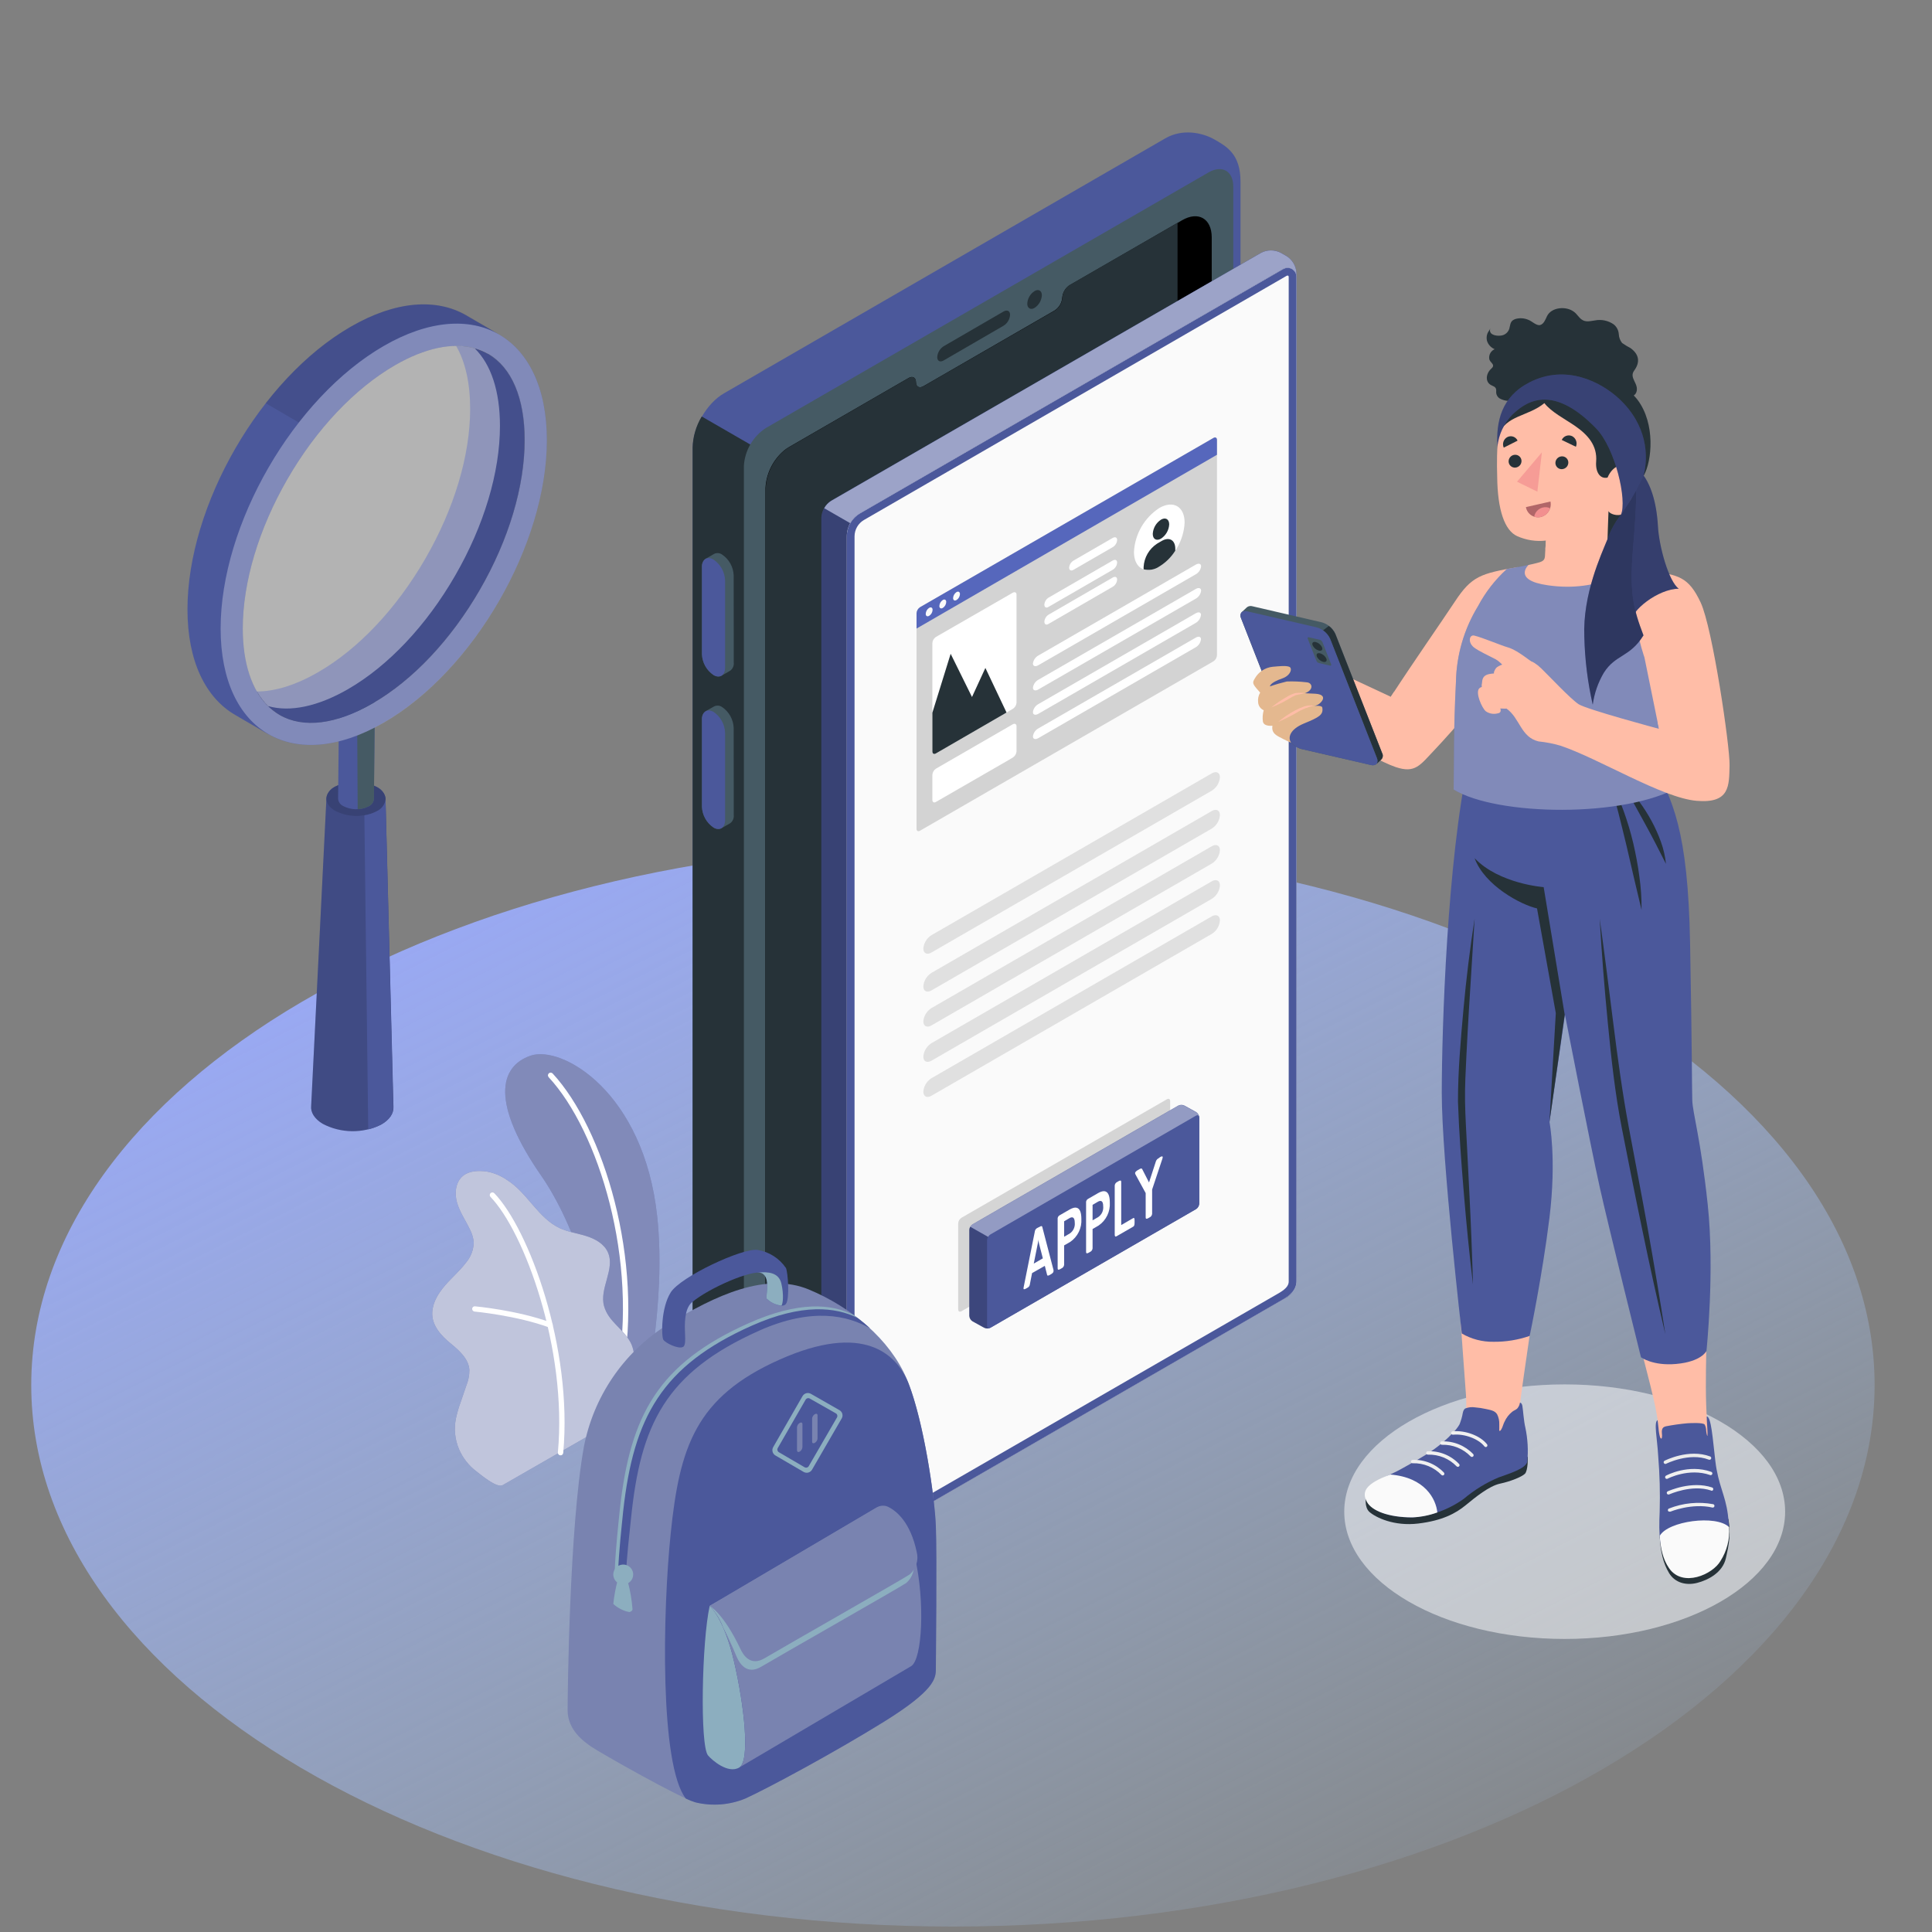 <svg width="371" height="371" viewBox="0 0 371 371" fill="none" xmlns="http://www.w3.org/2000/svg">
<rect x="0" y="0" width="371" height="371" fill="#808080" stroke="none"/>
<path d="M182.989 369.953C280.738 369.953 359.979 323.401 359.979 265.976C359.979 208.552 280.738 162 182.989 162C85.241 162 6 208.552 6 265.976C6 323.401 85.241 369.953 182.989 369.953Z" fill="url(#paint0_linear_598_872)"/>
<path opacity="0.5" d="M300.466 314.727C323.845 314.727 342.797 303.784 342.797 290.285C342.797 276.787 323.845 265.844 300.466 265.844C277.087 265.844 258.135 276.787 258.135 290.285C258.135 303.784 277.087 314.727 300.466 314.727Z" fill="white"/>
<path d="M115.804 274.072L123.469 269.62C123.469 269.62 128.025 250.677 126.207 233.633C123.655 209.667 107.88 200.651 101.884 202.721C95.889 204.792 94.145 211.759 104.11 226.035C109.868 234.479 117.095 252.013 115.804 274.072Z" fill="#4B589B"/>
<g opacity="0.3">
<path d="M115.804 274.072L123.469 269.62C123.469 269.62 128.025 250.677 126.207 233.633C123.655 209.667 107.88 200.651 101.884 202.721C95.889 204.792 94.145 211.759 104.11 226.035C109.868 234.479 117.095 252.013 115.804 274.072Z" fill="white"/>
</g>
<path d="M118.95 264.767H118.876C118.737 264.74 118.615 264.659 118.536 264.543C118.457 264.426 118.427 264.283 118.453 264.144C122.653 242.047 114.936 217.205 105.372 206.869C105.274 206.77 105.219 206.637 105.219 206.498C105.219 206.359 105.274 206.226 105.372 206.127C105.471 206.031 105.604 205.977 105.743 205.977C105.881 205.977 106.014 206.031 106.114 206.127C115.849 216.656 123.721 241.891 119.47 264.322C119.45 264.446 119.387 264.559 119.292 264.64C119.197 264.722 119.076 264.767 118.95 264.767Z" fill="white"/>
<path d="M96.512 285.202C95.369 285.788 92.327 283.184 91.481 282.546C90.026 281.447 88.881 279.99 88.157 278.316C87.342 276.42 87.137 274.317 87.571 272.299C87.804 271.235 88.111 270.189 88.491 269.168C88.832 268.151 89.181 267.142 89.53 266.125C89.939 265.148 90.146 264.098 90.138 263.039C89.975 260.917 88.179 259.329 86.54 257.986C84.729 256.502 82.867 254.521 83.007 251.983C83.111 250.024 84.217 248.273 85.508 246.789C86.799 245.305 88.305 244.029 89.485 242.463C90.411 241.379 90.935 240.008 90.969 238.582C90.893 237.705 90.64 236.852 90.227 236.074C89.418 234.375 88.313 232.802 87.779 230.999C87.244 229.196 87.452 226.985 88.899 225.805C90.094 224.826 91.793 224.759 93.351 224.944C94.785 225.19 96.148 225.747 97.343 226.577C101.261 229.018 103.323 233.908 107.508 235.852C109.126 236.594 110.922 236.831 112.621 237.373C114.32 237.915 116.027 238.857 116.746 240.512C118.156 243.724 115.047 247.442 116.004 250.825C116.835 253.793 119.64 255.092 121.109 257.83C121.708 259.035 121.903 260.401 121.666 261.725C121.412 263.971 120.751 266.151 119.714 268.158C118.544 270.214 117.251 272.196 115.841 274.094C115.841 274.094 96.675 285.113 96.512 285.202Z" fill="#4B589B"/>
<g opacity="0.65">
<path d="M96.512 285.202C95.369 285.788 92.327 283.184 91.481 282.546C90.026 281.447 88.881 279.99 88.157 278.316C87.342 276.42 87.137 274.317 87.571 272.299C87.804 271.235 88.111 270.189 88.491 269.168C88.832 268.151 89.181 267.142 89.53 266.125C89.939 265.148 90.146 264.098 90.138 263.039C89.975 260.917 88.179 259.329 86.54 257.986C84.729 256.502 82.867 254.521 83.007 251.983C83.111 250.024 84.217 248.273 85.508 246.789C86.799 245.305 88.305 244.029 89.485 242.463C90.411 241.379 90.935 240.008 90.969 238.582C90.893 237.705 90.64 236.852 90.227 236.074C89.418 234.375 88.313 232.802 87.779 230.999C87.244 229.196 87.452 226.985 88.899 225.805C90.094 224.826 91.793 224.759 93.351 224.944C94.785 225.19 96.148 225.747 97.343 226.577C101.261 229.018 103.323 233.908 107.508 235.852C109.126 236.594 110.922 236.831 112.621 237.373C114.32 237.915 116.027 238.857 116.746 240.512C118.156 243.724 115.047 247.442 116.004 250.825C116.835 253.793 119.64 255.092 121.109 257.83C121.708 259.035 121.903 260.401 121.666 261.725C121.412 263.971 120.751 266.151 119.714 268.158C118.544 270.214 117.251 272.196 115.841 274.094C115.841 274.094 96.675 285.113 96.512 285.202Z" fill="white"/>
</g>
<path d="M107.59 279.466C107.524 279.461 107.459 279.442 107.4 279.411C107.341 279.381 107.288 279.339 107.246 279.288C107.203 279.237 107.171 279.178 107.151 279.114C107.131 279.05 107.124 278.984 107.13 278.917C108.963 259.039 100.682 236.571 94.182 229.834C94.136 229.785 94.101 229.728 94.077 229.665C94.053 229.603 94.042 229.536 94.044 229.47C94.046 229.403 94.061 229.337 94.089 229.276C94.116 229.215 94.156 229.16 94.204 229.114C94.253 229.068 94.31 229.033 94.373 229.009C94.435 228.985 94.502 228.974 94.569 228.976C94.636 228.978 94.701 228.994 94.762 229.021C94.823 229.049 94.878 229.088 94.924 229.137C101.558 236.007 110.009 258.817 108.154 279.006C108.147 279.074 108.128 279.139 108.096 279.199C108.064 279.258 108.02 279.311 107.968 279.354C107.916 279.397 107.855 279.429 107.79 279.448C107.725 279.467 107.657 279.474 107.59 279.466Z" fill="white"/>
<path d="M105.616 254.914C105.567 254.921 105.517 254.921 105.468 254.914C99.168 252.613 91.207 251.864 91.125 251.857C90.993 251.842 90.872 251.776 90.788 251.673C90.703 251.571 90.662 251.44 90.672 251.307C90.676 251.241 90.693 251.175 90.723 251.115C90.754 251.056 90.796 251.003 90.847 250.96C90.899 250.918 90.959 250.886 91.023 250.868C91.088 250.85 91.155 250.845 91.222 250.855C91.296 250.855 99.384 251.597 105.809 253.971C105.934 254.018 106.036 254.112 106.092 254.232C106.149 254.353 106.157 254.491 106.114 254.617C106.069 254.71 105.999 254.788 105.91 254.841C105.822 254.894 105.719 254.919 105.616 254.914Z" fill="white"/>
<path d="M62.682 153.348C62.734 152.849 62.918 152.372 63.216 151.968C63.513 151.563 63.913 151.246 64.374 151.048C65.627 150.435 67.006 150.125 68.401 150.143C69.795 150.161 71.166 150.507 72.403 151.152C72.857 151.362 73.248 151.689 73.535 152.099C73.822 152.51 73.994 152.99 74.035 153.489L75.556 212.567C75.615 213.799 74.814 215.038 73.197 215.95C71.447 216.81 69.519 217.245 67.57 217.221C65.621 217.196 63.705 216.713 61.977 215.809C60.367 214.852 59.618 213.583 59.752 212.367L62.682 153.348Z" fill="#4B589B"/>
<path opacity="0.15" d="M62.682 153.348C62.734 152.849 62.918 152.372 63.216 151.968C63.513 151.563 63.913 151.246 64.374 151.048C65.627 150.435 67.006 150.125 68.401 150.143C69.795 150.161 71.166 150.507 72.403 151.152C72.857 151.362 73.248 151.689 73.535 152.099C73.822 152.51 73.994 152.99 74.035 153.489L75.556 212.567C75.615 213.799 74.814 215.038 73.197 215.95C71.447 216.81 69.519 217.245 67.57 217.221C65.621 217.196 63.705 216.713 61.977 215.809C60.367 214.852 59.618 213.583 59.752 212.367L62.682 153.348Z" fill="black"/>
<path d="M72.403 151.152C74.629 152.457 74.577 154.535 72.343 155.789C71.09 156.402 69.711 156.711 68.317 156.693C66.922 156.675 65.551 156.33 64.315 155.685C62.089 154.379 62.141 152.302 64.374 151.048C65.627 150.435 67.006 150.125 68.401 150.143C69.795 150.161 71.166 150.507 72.403 151.152Z" fill="#4B589B"/>
<g opacity="0.25">
<path d="M72.403 151.152C74.629 152.457 74.577 154.535 72.343 155.789C71.09 156.402 69.711 156.711 68.317 156.693C66.922 156.675 65.551 156.33 64.315 155.685C62.089 154.379 62.141 152.302 64.374 151.048C65.627 150.435 67.006 150.125 68.401 150.143C69.795 150.161 71.166 150.507 72.403 151.152Z" fill="black"/>
</g>
<path d="M66.169 130.731C66.928 130.36 67.763 130.172 68.607 130.184C69.452 130.195 70.282 130.406 71.029 130.798C71.303 130.926 71.538 131.123 71.712 131.371C71.885 131.618 71.99 131.907 72.016 132.208L71.786 153.459C71.755 153.76 71.644 154.048 71.463 154.292C71.283 154.536 71.041 154.727 70.762 154.846C70.006 155.22 69.172 155.409 68.329 155.399C67.486 155.388 66.657 155.179 65.91 154.787C65.634 154.662 65.397 154.465 65.224 154.217C65.05 153.969 64.946 153.679 64.923 153.377L65.145 132.126C65.177 131.824 65.288 131.535 65.469 131.29C65.648 131.045 65.89 130.852 66.169 130.731Z" fill="#4B589B"/>
<path d="M71.03 130.798C70.852 130.694 70.666 130.605 70.473 130.531L70.369 130.494C70.199 130.435 70.021 130.383 69.843 130.338H69.798C68.579 130.044 67.295 130.186 66.17 130.739C65.896 130.862 65.659 131.055 65.483 131.299C65.307 131.542 65.199 131.828 65.168 132.126L65.094 135.955C66.24 136.187 67.405 136.309 68.574 136.319L68.685 155.388C69.417 155.371 70.136 155.186 70.785 154.847C71.064 154.728 71.306 154.536 71.486 154.292C71.666 154.048 71.778 153.761 71.809 153.459L71.965 135.963L72.039 132.208C72.01 131.905 71.902 131.615 71.725 131.367C71.547 131.119 71.308 130.923 71.03 130.798Z" fill="#455A64"/>
<path d="M69.969 156.568L70.711 216.878C71.565 216.68 72.389 216.368 73.159 215.95C74.799 215.03 75.586 213.798 75.511 212.567L74.028 153.496C73.974 153.994 73.789 154.468 73.492 154.871C73.194 155.274 72.796 155.591 72.336 155.789C71.596 156.18 70.796 156.444 69.969 156.568Z" fill="#4B589B"/>
<path d="M51.538 140.979C57.206 144.251 65.034 143.776 73.686 138.753C90.99 128.765 105.013 104.472 105.013 84.49C105.013 74.555 101.526 67.513 95.842 64.241L89.476 60.531C83.807 57.259 75.979 57.734 67.327 62.757C50.024 72.744 36 97.037 36 117.019C36 127.007 39.51 134.026 45.178 137.298L51.538 141.008V140.979ZM100.732 84.52C100.732 93.424 97.675 103.649 92.132 113.257C86.59 122.866 79.266 130.613 71.549 135.072C64.56 139.109 58.193 139.888 53.682 137.298C49.17 134.709 46.618 128.765 46.618 120.7C46.618 111.796 49.668 101.571 55.218 91.962C60.768 82.353 68.136 74.607 75.831 70.147C82.82 66.111 89.187 65.332 93.698 67.921C98.209 70.511 100.732 76.454 100.732 84.52Z" fill="#4B589B"/>
<path opacity="0.3" d="M73.694 66.437C56.39 76.424 42.366 100.717 42.366 120.692C42.366 140.667 56.39 148.754 73.686 138.782C90.982 128.809 105.013 104.502 105.013 84.519C105.013 64.537 90.99 56.442 73.694 66.437ZM93.728 67.921C98.261 70.54 100.762 76.424 100.762 84.49C100.762 93.394 97.705 103.619 92.162 113.227C86.619 122.836 79.266 130.613 71.549 135.072C64.559 139.101 58.193 139.88 53.682 137.261C49.17 134.642 46.618 128.758 46.618 120.692C46.618 111.788 49.675 101.571 55.218 91.962C60.76 82.353 68.136 74.606 75.83 70.147C82.82 66.111 89.164 65.331 93.698 67.951L93.728 67.921Z" fill="white"/>
<path d="M93.698 67.951C91.84 66.92 89.738 66.408 87.614 66.466C89.365 69.509 90.293 73.612 90.285 78.531C90.285 87.435 87.236 97.66 81.685 107.269C76.135 116.878 68.834 124.617 61.102 129.076C56.851 131.54 52.836 132.786 49.319 132.786C50.347 134.651 51.853 136.208 53.682 137.298C58.216 139.917 64.56 139.138 71.55 135.072C79.274 130.62 86.583 122.858 92.133 113.257C97.683 103.656 100.733 93.438 100.733 84.527C100.733 76.454 98.239 70.562 93.698 67.951Z" fill="#4B589B"/>
<path opacity="0.1" d="M93.698 67.951C91.84 66.92 89.738 66.408 87.614 66.466C89.365 69.509 90.293 73.612 90.285 78.531C90.285 87.435 87.236 97.66 81.685 107.269C76.135 116.878 68.834 124.617 61.102 129.076C56.851 131.54 52.836 132.786 49.319 132.786C50.347 134.651 51.853 136.208 53.682 137.298C58.216 139.917 64.56 139.138 71.55 135.072C79.274 130.62 86.583 122.858 92.133 113.257C97.683 103.656 100.733 93.438 100.733 84.527C100.733 76.454 98.239 70.562 93.698 67.951Z" fill="black"/>
<path opacity="0.4" d="M96.006 81.789C96.006 90.693 92.949 100.917 87.406 110.526C81.863 120.135 74.547 127.882 66.823 132.341C61.057 135.665 55.693 136.793 51.493 135.591C48.354 132.512 46.618 127.348 46.618 120.692C46.618 111.788 49.675 101.57 55.218 91.962C60.761 82.353 68.136 74.606 75.831 70.147C81.596 66.815 86.924 65.695 91.16 66.897C94.299 69.969 96.006 75.133 96.006 81.789Z" fill="white"/>
<path opacity="0.1" d="M57.377 81.136L51.025 77.426C55.767 71.327 61.347 66.17 67.349 62.72C76.001 57.726 83.837 57.251 89.505 60.494L95.865 64.204C97.017 64.874 98.078 65.692 99.018 66.637C93.319 60.924 84.104 60.397 73.708 66.392C67.706 69.887 62.126 75.044 57.377 81.136Z" fill="black"/>
<path d="M238.215 240.166V34.892C238.215 29.609 235.589 28.154 233.259 26.811C230.929 25.468 227.1 24.652 223.783 26.559L139.025 75.531C135.708 77.438 133.029 82.09 133.029 85.919V291.156C133.029 294.978 135.426 297.233 137.756 298.576C140.086 299.919 144.144 301.396 147.454 299.489L232.22 250.517C234.089 249.527 235.643 248.032 236.703 246.202C237.763 244.371 238.287 242.28 238.215 240.166Z" fill="#4B589B"/>
<path d="M232.799 242.11L145.659 292.432V86.275L134.751 79.976C133.669 81.772 133.066 83.816 133 85.912V291.156C133 294.977 135.397 297.233 137.727 298.576C140.056 299.919 144.115 301.396 147.424 299.489L232.191 250.517C234.544 249.253 236.382 247.205 237.385 244.729L237.043 244.529L232.799 242.11Z" fill="#263238"/>
<path d="M232.057 33.118L147.054 82.202C145.831 83.001 144.814 84.076 144.083 85.34C143.352 86.604 142.929 88.023 142.847 89.481V293.086C142.847 297.189 145.763 298.873 149.317 296.796L232.057 249.04C233.443 248.135 234.597 246.916 235.425 245.483C236.254 244.05 236.735 242.442 236.828 240.789V35.871C236.836 32.837 234.684 31.605 232.057 33.118Z" fill="#455A64"/>
<path d="M232.688 45.599V235.929C232.6 237.501 232.144 239.031 231.357 240.395C230.569 241.758 229.472 242.918 228.154 243.779L151.52 288.025C149.02 289.509 146.994 288.307 146.994 285.413V93.688C147.137 91.089 148.274 88.645 150.17 86.861L150.6 86.475C150.892 86.244 151.2 86.034 151.52 85.845L173.075 73.394L174.485 72.585C175.227 72.133 175.888 72.496 175.888 73.394C175.888 74.292 176.563 74.633 177.372 74.136L202.496 59.63C202.92 59.361 203.276 58.995 203.534 58.564C203.791 58.132 203.944 57.646 203.98 57.144C204.018 56.691 204.153 56.251 204.376 55.854C204.599 55.457 204.904 55.113 205.271 54.844L205.419 54.755L226.499 42.586L226.952 42.319C230.106 40.471 232.688 41.963 232.688 45.599Z" fill="black"/>
<path d="M221.58 238.697C222.9 237.836 223.998 236.677 224.787 235.314C225.576 233.95 226.033 232.42 226.121 230.847V42.787L205.419 54.725L205.271 54.814C204.903 55.092 204.599 55.446 204.382 55.852C204.164 56.258 204.037 56.707 204.009 57.167C203.974 57.668 203.821 58.154 203.563 58.586C203.305 59.018 202.95 59.383 202.525 59.652L177.386 74.136C176.563 74.618 175.902 74.27 175.902 73.394C175.902 72.519 175.272 72.133 174.5 72.585L173.09 73.394L151.572 85.838C151.251 86.026 150.944 86.237 150.652 86.468L150.222 86.854C148.326 88.637 147.189 91.082 147.046 93.68V281.755L221.58 238.697Z" fill="#263238"/>
<path d="M181.2 66.493L192.716 59.815C193.406 59.422 193.962 59.704 193.962 60.446C193.938 60.867 193.814 61.277 193.599 61.641C193.385 62.005 193.087 62.313 192.731 62.538L181.215 69.216C180.532 69.617 179.976 69.335 179.976 68.593C180 68.171 180.123 67.761 180.336 67.396C180.549 67.031 180.845 66.722 181.2 66.493Z" fill="#263238"/>
<path d="M198.667 55.89C199.409 55.445 200.069 55.801 200.069 56.699C200.042 57.185 199.901 57.658 199.657 58.079C199.414 58.501 199.074 58.859 198.667 59.125C197.925 59.571 197.265 59.207 197.265 58.316C197.289 57.83 197.429 57.356 197.673 56.934C197.917 56.512 198.258 56.154 198.667 55.89Z" fill="#263238"/>
<path d="M140.888 110.494C140.858 109.698 140.641 108.92 140.255 108.224C139.868 107.528 139.322 106.933 138.662 106.487C138.444 106.33 138.187 106.236 137.919 106.214C137.651 106.191 137.382 106.242 137.141 106.361C136.866 106.532 135.768 107.14 135.479 107.311C135.238 107.491 135.049 107.731 134.93 108.007C134.81 108.283 134.764 108.585 134.796 108.884V125.609C134.826 126.404 135.043 127.182 135.429 127.878C135.816 128.575 136.362 129.17 137.022 129.615C137.234 129.77 137.482 129.866 137.743 129.893C138.004 129.921 138.267 129.879 138.506 129.771C138.81 129.615 139.931 128.97 140.22 128.792C140.461 128.612 140.651 128.372 140.771 128.096C140.891 127.82 140.936 127.518 140.903 127.219L140.888 110.494Z" fill="#455A64"/>
<path d="M139.24 111.458V128.183C139.24 129.667 138.253 130.342 137.014 129.63C136.354 129.184 135.808 128.589 135.421 127.893C135.035 127.197 134.818 126.419 134.788 125.623V108.899C134.788 107.415 135.782 106.747 137.014 107.452C137.674 107.897 138.22 108.492 138.607 109.189C138.994 109.885 139.211 110.663 139.24 111.458Z" fill="#4B589B"/>
<path d="M140.888 139.781C140.858 138.985 140.64 138.207 140.254 137.511C139.867 136.815 139.322 136.22 138.662 135.774C138.443 135.617 138.187 135.522 137.919 135.5C137.651 135.478 137.382 135.529 137.141 135.648C136.866 135.818 135.768 136.39 135.479 136.605C135.237 136.785 135.047 137.024 134.927 137.3C134.808 137.576 134.762 137.879 134.796 138.178V154.903C134.825 155.698 135.042 156.476 135.429 157.172C135.816 157.869 136.362 158.464 137.022 158.909C137.233 159.064 137.482 159.16 137.743 159.187C138.004 159.215 138.267 159.173 138.506 159.065C138.81 158.902 139.931 158.256 140.22 158.086C140.461 157.904 140.651 157.663 140.771 157.386C140.891 157.109 140.936 156.805 140.903 156.505L140.888 139.781Z" fill="#455A64"/>
<path d="M139.24 140.731V157.463C139.24 158.947 138.253 159.614 137.014 158.91C136.354 158.464 135.808 157.869 135.421 157.173C135.035 156.476 134.818 155.699 134.788 154.903V138.178C134.788 136.694 135.782 136.019 137.014 136.694C137.678 137.143 138.226 137.743 138.613 138.445C139 139.146 139.215 139.93 139.24 140.731Z" fill="#4B589B"/>
<path d="M242.201 48.531L159.587 96.167C159.044 96.519 158.593 96.994 158.269 97.553C157.945 98.113 157.759 98.742 157.725 99.387V292.953C157.76 293.597 157.947 294.224 158.271 294.782C158.594 295.341 159.045 295.815 159.587 296.166L160.752 296.833C161.328 297.122 161.963 297.272 162.607 297.272C163.251 297.272 163.886 297.122 164.462 296.833L247.076 249.123C247.618 248.77 248.068 248.294 248.392 247.735C248.715 247.176 248.903 246.548 248.939 245.903V52.404C248.904 51.758 248.716 51.131 248.391 50.572C248.066 50.014 247.613 49.54 247.069 49.191L245.911 48.531C245.336 48.242 244.7 48.092 244.056 48.092C243.412 48.092 242.777 48.242 242.201 48.531Z" fill="#4B589B"/>
<path opacity="0.25" d="M242.201 48.531L159.587 96.167C159.044 96.519 158.593 96.994 158.269 97.553C157.945 98.113 157.759 98.742 157.725 99.387V292.953C157.76 293.597 157.947 294.224 158.271 294.782C158.594 295.341 159.045 295.815 159.587 296.166L160.752 296.833C161.328 297.122 161.963 297.272 162.607 297.272C163.251 297.272 163.886 297.122 164.462 296.833L247.076 249.123C247.618 248.77 248.068 248.294 248.392 247.735C248.715 247.176 248.903 246.548 248.939 245.903V52.404C248.904 51.758 248.716 51.131 248.391 50.572C248.066 50.014 247.613 49.54 247.069 49.191L245.911 48.531C245.336 48.242 244.7 48.092 244.056 48.092C243.412 48.092 242.777 48.242 242.201 48.531Z" fill="black"/>
<path d="M248.953 246.028C248.953 247.66 247.803 248.699 246.379 249.523L165.189 296.402C163.772 297.219 162.614 296.558 162.614 294.918V102.993C162.611 102.091 162.846 101.204 163.296 100.422C163.745 99.641 164.393 98.992 165.174 98.541L246.379 51.654C246.639 51.502 246.935 51.422 247.237 51.422C247.538 51.421 247.834 51.5 248.095 51.651C248.356 51.801 248.573 52.018 248.724 52.279C248.875 52.54 248.954 52.836 248.953 53.138V246.028Z" fill="#FAFAFA"/>
<path d="M247.232 52.907C247.294 52.907 247.353 52.931 247.397 52.974C247.442 53.017 247.467 53.076 247.469 53.137V246.057C247.469 246.629 247.247 247.341 245.637 248.283L164.447 295.118C164.349 295.175 164.244 295.22 164.135 295.252C164.111 295.142 164.099 295.03 164.098 294.918V102.992C164.099 102.355 164.268 101.729 164.587 101.177C164.906 100.624 165.364 100.166 165.916 99.846L247.121 52.937C247.157 52.927 247.196 52.927 247.232 52.937M247.232 51.453C246.932 51.455 246.639 51.534 246.379 51.683L165.174 98.563C164.393 99.013 163.745 99.663 163.296 100.444C162.846 101.226 162.611 102.113 162.614 103.015V294.918C162.614 296.083 163.193 296.751 164.039 296.751C164.446 296.737 164.843 296.617 165.189 296.402L246.379 249.523C247.803 248.699 248.953 247.66 248.953 246.028V53.137C248.953 52.912 248.909 52.688 248.822 52.48C248.736 52.271 248.609 52.082 248.449 51.923C248.289 51.764 248.099 51.637 247.89 51.552C247.681 51.466 247.458 51.422 247.232 51.423V51.453Z" fill="#4B589B"/>
<path d="M248.954 52.403V53.145C248.952 52.843 248.872 52.547 248.72 52.287C248.569 52.026 248.351 51.81 248.09 51.659C247.828 51.509 247.532 51.43 247.231 51.43C246.929 51.431 246.633 51.51 246.371 51.661L165.174 98.563C164.394 99.006 163.748 99.652 163.305 100.433V100.485L158.281 97.591C158.595 97.01 159.056 96.522 159.617 96.174L242.201 48.53C242.777 48.24 243.412 48.088 244.056 48.088C244.701 48.088 245.336 48.24 245.911 48.53L247.069 49.19C247.616 49.538 248.072 50.01 248.399 50.569C248.727 51.128 248.917 51.756 248.954 52.403Z" fill="#4B589B"/>
<path opacity="0.45" d="M248.954 52.403V53.145C248.952 52.843 248.872 52.547 248.72 52.287C248.569 52.026 248.351 51.81 248.09 51.659C247.828 51.509 247.532 51.43 247.231 51.43C246.929 51.431 246.633 51.51 246.371 51.661L165.174 98.563C164.394 99.006 163.748 99.652 163.305 100.433V100.485L158.281 97.591C158.595 97.01 159.056 96.522 159.617 96.174L242.201 48.53C242.777 48.24 243.412 48.088 244.056 48.088C244.701 48.088 245.336 48.24 245.911 48.53L247.069 49.19C247.616 49.538 248.072 50.01 248.399 50.569C248.727 51.128 248.917 51.756 248.954 52.403Z" fill="white"/>
<path opacity="0.15" d="M184 251.44V234.916C184.013 234.703 184.075 234.496 184.182 234.312C184.289 234.128 184.438 233.971 184.616 233.855L224.098 211.083C224.432 210.89 224.706 211.045 224.706 211.439V227.956C224.695 228.168 224.635 228.375 224.529 228.559C224.423 228.743 224.275 228.9 224.098 229.017L184.616 251.804C184.275 251.989 184 251.833 184 251.44Z" fill="black"/>
<path d="M226.234 212.314L186.753 235.101C186.573 235.216 186.424 235.373 186.316 235.557C186.209 235.742 186.148 235.949 186.137 236.162V252.679C186.148 252.891 186.209 253.097 186.316 253.281C186.424 253.464 186.573 253.619 186.753 253.733L188.979 254.964C189.169 255.061 189.38 255.112 189.594 255.112C189.808 255.112 190.02 255.061 190.21 254.964L229.692 232.185C229.87 232.068 230.018 231.912 230.123 231.727C230.229 231.543 230.29 231.336 230.301 231.124V214.592C230.288 214.38 230.226 214.174 230.119 213.991C230.012 213.808 229.863 213.653 229.685 213.538L227.459 212.307C227.268 212.213 227.058 212.164 226.846 212.166C226.633 212.167 226.424 212.218 226.234 212.314Z" fill="#4B589B"/>
<path d="M189.565 254.609V238.084C189.577 237.871 189.639 237.664 189.746 237.48C189.853 237.295 190.002 237.139 190.181 237.023L229.663 214.244C229.997 214.043 230.272 214.207 230.272 214.592V231.117C230.261 231.329 230.2 231.536 230.094 231.72C229.989 231.905 229.841 232.061 229.663 232.178L190.181 254.957C189.84 255.158 189.565 254.994 189.565 254.609Z" fill="#4B589B"/>
<path opacity="0.2" d="M190.181 254.957C189.99 255.053 189.779 255.102 189.565 255.102C189.351 255.102 189.141 255.053 188.949 254.957L186.723 253.726C186.543 253.612 186.394 253.458 186.286 253.274C186.179 253.091 186.118 252.884 186.107 252.672V236.162C186.126 235.95 186.197 235.746 186.315 235.569L189.736 237.52C189.62 237.7 189.555 237.908 189.55 238.121V254.646C189.565 254.965 189.817 255.172 190.181 254.957Z" fill="black"/>
<path opacity="0.4" d="M230.264 214.481C230.22 214.177 229.967 214.065 229.656 214.244L190.181 237.053C189.999 237.164 189.85 237.323 189.751 237.513L186.315 235.569C186.419 235.39 186.564 235.24 186.738 235.131L226.22 212.351C226.41 212.256 226.62 212.207 226.832 212.207C227.045 212.207 227.254 212.256 227.444 212.351L229.67 213.583C229.826 213.684 229.958 213.816 230.061 213.97C230.163 214.125 230.232 214.299 230.264 214.481Z" fill="white"/>
<path d="M200.139 235.568L202.305 243.886C202.312 243.96 202.312 244.035 202.305 244.109C202.305 244.287 202.172 244.48 201.86 244.665L201.563 244.836C201.311 244.977 201.118 245.014 201.081 244.836L200.636 243.078L198.187 244.472L197.742 246.743C197.715 246.856 197.664 246.961 197.592 247.052C197.52 247.143 197.43 247.217 197.327 247.27L197.059 247.426C196.703 247.626 196.54 247.619 196.54 247.426C196.544 247.333 196.557 247.241 196.577 247.151L198.744 236.348C198.779 236.224 198.841 236.109 198.926 236.011C199.011 235.914 199.116 235.836 199.234 235.784L199.671 235.568C199.901 235.42 200.087 235.39 200.139 235.568ZM199.397 237.935C199.397 238.269 199.323 238.603 199.256 238.937L198.514 242.647L200.257 241.638L199.515 238.774C199.454 238.497 199.41 238.217 199.382 237.935H199.397Z" fill="white"/>
<path d="M207.655 234.085C207.708 234.936 207.54 235.787 207.168 236.555C206.796 237.323 206.233 237.982 205.533 238.47L204.346 239.152V242.862C204.333 243.016 204.279 243.162 204.189 243.287C204.098 243.411 203.976 243.508 203.834 243.567L203.604 243.701C203.255 243.901 203.099 243.842 203.099 243.575V234.136C203.077 233.993 203.098 233.846 203.159 233.714C203.219 233.582 203.317 233.471 203.441 233.394L205.437 232.244C206.275 231.769 207.655 231.354 207.655 234.085ZM204.346 234.522V237.49L205.429 236.867C205.759 236.641 206.023 236.33 206.191 235.967C206.36 235.604 206.427 235.202 206.386 234.804C206.386 233.595 205.822 233.654 205.377 233.914L204.346 234.522Z" fill="white"/>
<path d="M213.116 230.931C213.168 231.783 213.001 232.634 212.629 233.402C212.257 234.17 211.694 234.829 210.994 235.316L209.807 236.007V239.717C209.794 239.87 209.74 240.016 209.65 240.141C209.559 240.265 209.437 240.362 209.295 240.421L209.065 240.555C208.716 240.755 208.56 240.696 208.56 240.429V230.983C208.538 230.84 208.559 230.693 208.62 230.561C208.68 230.429 208.778 230.318 208.902 230.241L210.898 229.091C211.736 228.616 213.116 228.201 213.116 230.931ZM209.807 231.369V234.337L210.89 233.714C211.22 233.488 211.484 233.177 211.652 232.814C211.82 232.451 211.888 232.049 211.847 231.651C211.847 230.442 211.283 230.508 210.838 230.761L209.807 231.369Z" fill="white"/>
<path d="M215.305 226.939V235.249L217.62 233.906C217.798 233.81 217.872 233.958 217.872 234.404V234.767C217.872 235.212 217.798 235.45 217.62 235.546L214.407 237.401C214.162 237.542 214.059 237.401 214.059 237.075V227.659C214.07 227.506 214.124 227.36 214.213 227.236C214.302 227.112 214.423 227.014 214.563 226.954L214.793 226.82C215.149 226.62 215.305 226.664 215.305 226.939Z" fill="white"/>
<path d="M222.747 222.213C223.111 221.997 223.274 222.012 223.274 222.213C223.261 222.342 223.231 222.469 223.185 222.591L221.241 228.43V233.083C221.23 233.235 221.177 233.382 221.088 233.506C220.999 233.631 220.877 233.728 220.736 233.788L220.506 233.921C220.15 234.122 220.002 234.062 220.002 233.795V229.106L218.058 225.552C218.007 225.468 217.977 225.374 217.969 225.277C217.969 225.099 218.132 224.906 218.51 224.683L218.822 224.505C219.067 224.364 219.252 224.32 219.334 224.505L220.647 227.065L221.983 222.962C222.083 222.717 222.271 222.519 222.51 222.405L222.747 222.213Z" fill="white"/>
<path d="M178.857 186.826L232.704 155.736C233.565 155.239 234.263 155.595 234.263 156.523C234.224 157.045 234.062 157.551 233.792 158C233.521 158.449 233.148 158.827 232.704 159.105L178.857 190.195C178.004 190.692 177.307 190.336 177.307 189.408C177.346 188.887 177.507 188.382 177.776 187.933C178.045 187.485 178.415 187.106 178.857 186.826Z" fill="#E0E0E0"/>
<path d="M178.857 193.586L232.704 162.503C233.565 162.006 234.263 162.355 234.263 163.245C234.225 163.768 234.065 164.275 233.794 164.724C233.523 165.173 233.15 165.551 232.704 165.828L178.857 196.917C178.004 197.415 177.307 197.066 177.307 196.131C177.351 195.616 177.515 195.118 177.784 194.677C178.053 194.235 178.42 193.862 178.857 193.586Z" fill="#E0E0E0"/>
<path d="M178.857 179.586L232.704 148.503C233.565 148.006 234.263 148.355 234.263 149.245C234.225 149.768 234.065 150.275 233.794 150.724C233.523 151.173 233.15 151.551 232.704 151.828L178.857 182.917C178.004 183.415 177.307 183.066 177.307 182.131C177.351 181.616 177.515 181.118 177.784 180.677C178.053 180.235 178.42 179.862 178.857 179.586Z" fill="#E0E0E0"/>
<path d="M178.857 200.323L232.704 169.234C233.565 168.736 234.263 169.093 234.263 170.02C234.224 170.543 234.062 171.049 233.792 171.497C233.521 171.946 233.148 172.324 232.704 172.602L178.857 203.692C178.004 204.182 177.307 203.833 177.307 202.906C177.345 202.384 177.505 201.878 177.774 201.43C178.044 200.981 178.415 200.602 178.857 200.323Z" fill="#E0E0E0"/>
<path d="M178.857 207.053L232.704 175.964C233.565 175.474 234.263 175.823 234.263 176.75C234.225 177.273 234.064 177.779 233.793 178.228C233.522 178.677 233.149 179.055 232.704 179.332L178.857 210.422C178.004 210.919 177.307 210.563 177.307 209.636C177.346 209.114 177.507 208.609 177.776 208.161C178.045 207.712 178.415 207.333 178.857 207.053Z" fill="#E0E0E0"/>
<path d="M327.816 273.123C327.141 263.87 328.179 256.799 327.408 242.33C327.341 238.62 327.207 234.658 326.962 231.133C326.124 219.261 324.299 215.225 324.128 212.932C324.128 212.932 323.816 194.486 323.037 168.538C322.674 156.332 319.134 152.637 316.315 146.159H282.702C278.948 162.142 277.879 197.008 277.99 213.481C278.05 221.88 281.441 266.816 281.508 267.855C281.752 271.52 281.433 272.967 280.024 274.533C277.011 277.76 272.648 280.832 268.894 283.652C269.443 285.091 273.976 285.039 276.217 283.941C279.159 282.41 281.962 280.625 284.594 278.606C287.688 276.313 291.651 274.473 291.703 270.978C291.719 270.768 291.753 270.559 291.806 270.355C291.866 268.315 296.615 238.256 297 231.281C297.334 225.286 296.607 215.106 296.607 215.106L300.48 189.7C300.48 189.7 302.862 204.718 305.274 214.972C307.24 223.32 310.468 237.559 312.694 247.828C314.816 259.663 317.932 268.085 318.474 274.006C318.637 275.423 320.24 289.306 320.9 292.482C321.561 295.657 328.491 295.746 328.936 290.256C329.218 286.612 327.964 274.867 327.816 273.123Z" fill="#FFBDA7"/>
<path d="M300.465 189.678L297.631 171.358C297.631 171.358 286.694 170.059 282.717 166.238C282.717 166.238 287.733 173.309 295.153 174.467L298.284 189.655L296.629 214.883L300.465 189.678Z" fill="#FFBDA7"/>
<path d="M262.445 287.317C262.253 287.317 261.941 289.425 262.972 290.337C264.167 291.383 267.677 293.127 272.344 292.563C277.011 291.999 279.556 290.597 281.441 289.054C283.325 287.51 285.959 285.344 288.074 284.898C290.04 284.483 292.177 283.622 292.816 283.021C293.454 282.42 293.387 279.727 293.387 279.727L262.445 287.317Z" fill="#263238"/>
<path d="M291.873 269.346C291.873 269.346 292.229 269.346 292.341 269.984C292.474 270.726 292.608 272.893 292.905 274.11C293.364 276.262 293.494 278.471 293.29 280.662C293.016 282.034 289.818 282.962 287.762 283.719C285.342 284.742 283.091 286.125 281.084 287.822C278.185 289.904 274.762 291.137 271.201 291.384C266.564 291.384 263.573 290.107 262.661 288.416C261.533 286.345 262.445 285.158 267.803 282.739C268.819 282.287 272.388 280.224 273.605 279.474C274.894 278.69 276.118 277.801 277.263 276.818C277.841 276.317 278.391 275.784 278.91 275.223C279.448 274.722 279.908 274.145 280.276 273.509C280.342 273.368 280.38 273.205 280.439 273.064C280.589 272.657 280.711 272.241 280.803 271.817C280.892 271.372 280.951 270.726 281.374 270.467C281.978 270.224 282.638 270.152 283.281 270.259C283.972 270.314 284.659 270.418 285.336 270.57C286.123 270.756 287.028 270.838 287.488 271.58C287.789 272.179 287.932 272.846 287.903 273.516C287.903 273.828 287.903 274.14 287.903 274.451C287.903 274.585 287.844 274.822 288.03 274.77C288.215 274.718 288.408 274.258 288.482 274.102C288.631 273.754 288.727 273.36 288.898 273.041C289.239 272.269 289.764 271.591 290.426 271.068C290.716 270.845 291.087 270.734 291.346 270.489C291.631 270.168 291.814 269.771 291.873 269.346Z" fill="#4B589B"/>
<path d="M266.964 283.154C273.642 283.689 275.75 287.859 276.009 290.433C274.472 290.993 272.858 291.313 271.223 291.383C266.586 291.383 263.403 290.107 262.49 288.415C261.429 286.471 262.178 284.928 266.964 283.154Z" fill="#FAFAFA"/>
<path d="M277.033 283.332C277.109 283.334 277.182 283.307 277.24 283.258C277.274 283.232 277.302 283.198 277.323 283.161C277.344 283.123 277.357 283.082 277.362 283.039C277.367 282.996 277.363 282.953 277.351 282.912C277.339 282.87 277.319 282.832 277.292 282.798C276.518 281.98 275.578 281.337 274.535 280.912C273.492 280.487 272.37 280.29 271.245 280.335C271.158 280.346 271.079 280.39 271.024 280.457C270.969 280.525 270.942 280.611 270.948 280.698C270.952 280.741 270.964 280.783 270.984 280.82C271.004 280.858 271.032 280.892 271.065 280.919C271.098 280.946 271.136 280.966 271.178 280.978C271.219 280.989 271.262 280.993 271.304 280.988C272.322 280.959 273.333 281.142 274.276 281.526C275.219 281.909 276.071 282.484 276.78 283.214C276.811 283.251 276.85 283.281 276.893 283.301C276.937 283.322 276.984 283.333 277.033 283.332Z" fill="#F0F0F0"/>
<path d="M279.942 281.678C280.02 281.679 280.096 281.652 280.157 281.604C280.191 281.577 280.219 281.544 280.24 281.506C280.261 281.468 280.274 281.426 280.278 281.383C280.282 281.34 280.277 281.297 280.264 281.256C280.251 281.215 280.23 281.177 280.201 281.144C279.428 280.324 278.488 279.681 277.445 279.256C276.402 278.831 275.28 278.634 274.154 278.68C274.111 278.685 274.069 278.698 274.032 278.719C273.994 278.74 273.96 278.768 273.933 278.802C273.906 278.836 273.886 278.874 273.875 278.916C273.863 278.958 273.859 279.001 273.865 279.044C273.867 279.087 273.879 279.129 273.899 279.167C273.918 279.206 273.946 279.24 273.979 279.267C274.013 279.294 274.051 279.314 274.093 279.325C274.135 279.337 274.178 279.34 274.221 279.333C275.237 279.305 276.248 279.488 277.189 279.871C278.13 280.255 278.982 280.829 279.689 281.559C279.72 281.596 279.759 281.626 279.802 281.646C279.846 281.667 279.893 281.678 279.942 281.678Z" fill="#F0F0F0"/>
<path d="M282.65 279.778C282.726 279.777 282.799 279.751 282.858 279.704C282.892 279.678 282.92 279.644 282.941 279.607C282.961 279.569 282.975 279.528 282.98 279.485C282.984 279.442 282.981 279.399 282.969 279.358C282.957 279.316 282.937 279.278 282.91 279.244C282.134 278.427 281.192 277.785 280.148 277.362C279.104 276.938 277.981 276.743 276.855 276.788C276.812 276.792 276.771 276.804 276.733 276.824C276.695 276.844 276.662 276.872 276.635 276.905C276.608 276.938 276.588 276.976 276.576 277.018C276.564 277.059 276.561 277.102 276.566 277.144C276.57 277.187 276.582 277.229 276.602 277.267C276.622 277.305 276.649 277.339 276.682 277.367C276.715 277.395 276.753 277.415 276.795 277.428C276.836 277.441 276.879 277.445 276.922 277.441C277.939 277.41 278.952 277.592 279.895 277.975C280.838 278.359 281.691 278.935 282.398 279.667C282.429 279.703 282.468 279.732 282.512 279.751C282.555 279.77 282.603 279.779 282.65 279.778Z" fill="#F0F0F0"/>
<path d="M285.291 277.879C285.366 277.883 285.44 277.859 285.499 277.812C285.533 277.786 285.562 277.753 285.584 277.716C285.605 277.679 285.619 277.637 285.625 277.594C285.63 277.552 285.627 277.508 285.616 277.467C285.604 277.425 285.585 277.386 285.558 277.352C284.29 275.712 281.388 274.614 278.947 274.852C278.904 274.856 278.863 274.869 278.825 274.889C278.787 274.91 278.753 274.937 278.726 274.971C278.699 275.004 278.678 275.043 278.666 275.084C278.654 275.125 278.65 275.169 278.654 275.211C278.658 275.254 278.671 275.296 278.692 275.334C278.712 275.372 278.74 275.405 278.773 275.433C278.807 275.46 278.845 275.48 278.886 275.492C278.928 275.505 278.971 275.509 279.014 275.505C281.24 275.289 283.911 276.306 285.039 277.731C285.066 277.774 285.103 277.81 285.147 277.836C285.191 277.862 285.24 277.877 285.291 277.879Z" fill="#F0F0F0"/>
<path d="M318.704 294.937C318.89 298.106 319.387 300.206 320.507 302.068C321.628 303.931 323.757 304.509 325.902 303.96C328.046 303.411 330.799 301.964 331.415 299.234C332.03 296.503 332.394 294.626 331.904 291.688L318.704 294.937Z" fill="#263238"/>
<path d="M327.742 271.995C328.624 272.061 328.884 276.313 329.396 280.572C329.938 285.143 331.303 287.028 331.793 290.775C332.349 295.049 331.644 296.963 330.146 299.552C328.647 302.142 323.341 304.672 320.73 300.97C318.593 297.95 318.504 294.603 318.704 290.329C318.812 286.718 318.715 283.104 318.415 279.504C318.244 276.306 317.532 273.071 318.303 272.714C318.363 273.189 318.422 273.783 318.481 274.243C318.514 274.823 318.611 275.398 318.771 275.957C318.86 276.194 319.053 276.439 319.134 276.053C319.179 275.791 319.179 275.522 319.134 275.259C319.008 274.08 319.602 273.983 319.921 273.887C321.278 273.624 322.647 273.431 324.024 273.308C324.707 273.263 327.037 273.16 327.341 273.545C327.542 273.927 327.644 274.353 327.638 274.785C327.712 275.423 327.86 275.898 327.882 275.697C327.927 275.237 327.831 274.035 327.823 273.746C327.816 273.456 327.764 273.093 327.764 272.811C327.764 272.529 327.756 272.262 327.742 271.995Z" fill="#4B589B"/>
<path d="M332.037 293.253C332.2 295.541 331.619 297.821 330.383 299.753C328.899 302.343 323.148 304.888 320.536 301.178C319.238 299.338 318.889 297.156 318.711 294.938C320.277 292.081 329.566 290.819 332.037 293.253Z" fill="#FAFAFA"/>
<path d="M320.64 290.285H320.752C320.752 290.285 324.877 288.571 328.869 289.499C328.949 289.504 329.028 289.481 329.093 289.433C329.157 289.385 329.201 289.315 329.219 289.237C329.236 289.159 329.224 289.077 329.186 289.006C329.147 288.936 329.085 288.881 329.01 288.853C326.139 288.318 323.175 288.609 320.462 289.692C320.385 289.73 320.325 289.797 320.296 289.879C320.267 289.961 320.27 290.05 320.306 290.129C320.341 290.185 320.391 290.229 320.451 290.256C320.51 290.284 320.576 290.294 320.64 290.285Z" fill="#F0F0F0"/>
<path d="M328.706 286.278C328.769 286.272 328.828 286.248 328.877 286.209C328.926 286.169 328.962 286.116 328.981 286.056C329.009 285.974 329.004 285.884 328.966 285.807C328.929 285.729 328.862 285.669 328.78 285.64C324.811 284.297 320.403 286.315 320.24 286.382C320.163 286.422 320.106 286.49 320.079 286.572C320.053 286.654 320.06 286.743 320.099 286.82C320.14 286.897 320.21 286.955 320.293 286.981C320.376 287.008 320.466 287 320.544 286.961C320.581 286.961 324.877 284.987 328.565 286.219C328.606 286.25 328.655 286.271 328.706 286.278Z" fill="#F0F0F0"/>
<path d="M328.528 283.273C328.589 283.265 328.647 283.241 328.695 283.203C328.744 283.166 328.781 283.115 328.803 283.058C328.818 283.018 328.826 282.975 328.824 282.931C328.823 282.888 328.813 282.846 328.795 282.806C328.777 282.767 328.751 282.732 328.72 282.702C328.688 282.673 328.651 282.65 328.61 282.635C324.24 281.077 320.062 283.281 319.906 283.377C319.832 283.423 319.779 283.496 319.759 283.581C319.738 283.665 319.751 283.755 319.795 283.83C319.817 283.867 319.847 283.9 319.881 283.926C319.916 283.951 319.956 283.97 319.998 283.981C320.04 283.991 320.084 283.993 320.127 283.986C320.17 283.979 320.211 283.964 320.248 283.941C320.248 283.941 324.321 281.812 328.41 283.258C328.447 283.273 328.488 283.279 328.528 283.273Z" fill="#F0F0F0"/>
<path d="M328.312 280.313C328.373 280.306 328.43 280.284 328.479 280.247C328.527 280.21 328.564 280.161 328.587 280.105C328.602 280.065 328.61 280.022 328.608 279.978C328.607 279.935 328.597 279.893 328.579 279.853C328.561 279.814 328.535 279.779 328.504 279.749C328.472 279.72 328.435 279.697 328.394 279.682C324.306 278.146 319.802 280.424 319.639 280.506C319.6 280.526 319.566 280.554 319.539 280.587C319.512 280.621 319.492 280.66 319.48 280.701C319.468 280.743 319.465 280.787 319.47 280.829C319.476 280.872 319.49 280.914 319.512 280.951C319.533 280.99 319.562 281.024 319.596 281.051C319.63 281.078 319.67 281.098 319.712 281.11C319.754 281.122 319.798 281.125 319.842 281.119C319.885 281.114 319.927 281.099 319.965 281.077C319.965 281.077 324.365 278.851 328.127 280.291C328.184 280.321 328.25 280.329 328.312 280.313Z" fill="#EBEBEB"/>
<path d="M317.212 146.263C321.189 153.52 324.143 159.456 324.543 181.033C324.944 202.611 324.885 208.658 324.966 211.255C325.048 213.852 326.569 218.512 327.934 231.326C329.299 244.14 327.689 259.418 327.689 259.418C327.689 259.418 326.769 261.481 321.872 261.919C317.353 262.327 315.112 260.628 315.112 260.628C315.112 260.628 308.909 235.667 307.195 227.98C305.481 220.293 300.517 194.872 300.517 194.872L297.549 215.462C297.549 215.462 298.929 222.533 297.549 233.775C296.169 245.016 293.743 256.532 293.743 256.532C291.51 257.305 289.16 257.687 286.798 257.66C284.66 257.698 282.553 257.148 280.706 256.072C280.706 256.072 276.862 222.63 276.862 209.89C276.862 197.15 277.938 165.295 281.952 146.434L317.212 146.263Z" fill="#4B589B"/>
<path d="M300.466 194.841L296.429 170.355C296.429 170.355 287.904 169.747 283.17 164.798C285.092 170.059 292.074 173.746 295.153 174.444L298.759 194.545L297.542 215.432L300.466 194.841Z" fill="#263238"/>
<path d="M309.028 149.884C310.153 151.732 311.078 153.695 311.789 155.738C312.522 157.766 313.139 159.835 313.636 161.934C314.118 164.034 314.527 166.148 314.801 168.285C315.109 170.42 315.25 172.576 315.224 174.733C314.712 172.634 314.237 170.556 313.74 168.471C313.243 166.386 312.805 164.316 312.301 162.246C311.796 160.175 311.299 158.113 310.772 156.05C310.245 153.987 309.666 151.917 309.028 149.884Z" fill="#263238"/>
<path d="M311.841 150.626C312.913 151.623 313.889 152.719 314.757 153.898C315.632 155.078 316.423 156.318 317.124 157.608C317.827 158.893 318.43 160.23 318.927 161.608C319.433 162.988 319.765 164.426 319.914 165.889L317.947 162.031C317.287 160.769 316.627 159.508 315.937 158.261C315.247 157.015 314.557 155.761 313.866 154.499C313.176 153.238 312.479 151.962 311.841 150.626Z" fill="#263238"/>
<path d="M307.188 176.418C308.116 183.096 308.954 189.774 309.793 196.452C310.631 203.13 311.537 209.808 312.761 216.397C313.985 222.986 315.284 229.634 316.471 236.268C317.658 242.901 318.771 249.557 319.795 256.22C318.252 249.656 316.797 243.074 315.432 236.475C314.045 229.872 312.739 223.283 311.44 216.649C310.142 210.016 309.414 203.293 308.762 196.571C308.109 189.848 307.567 183.148 307.188 176.418Z" fill="#263238"/>
<path d="M283.17 176.418L282.072 193.989C281.908 196.919 281.723 199.843 281.589 202.766C281.456 205.69 281.278 208.628 281.33 211.522C281.381 214.416 281.567 217.362 281.715 220.285L282.161 229.078C282.457 234.94 282.69 240.806 282.858 246.678C282.166 240.846 281.579 235.001 281.1 229.144C280.617 223.29 280.172 217.451 279.972 211.544C279.972 205.608 280.491 199.769 281.018 193.907C281.545 188.045 282.264 182.22 283.17 176.418Z" fill="#263238"/>
<path d="M291.421 108.903C284.305 110.135 282.606 110.661 279.445 115.425C276.202 120.315 271.958 126.318 267.076 133.804L254.291 127.831L249.156 136.735C249.156 136.735 262.913 145.572 267.996 147.294C271.802 148.578 272.7 146.908 275.512 143.97C278.636 140.705 287.829 130.042 287.829 130.042L291.421 108.903Z" fill="#FFBDA7"/>
<path d="M267.075 133.805C269.242 134.547 271.527 136.595 271.935 137.826C270.689 134.042 268.73 133.374 267.698 132.855L267.075 133.805Z" fill="#FFBDA7"/>
<path d="M322.711 150.952C320.988 148.412 319.732 145.586 319.001 142.605C317.866 134.154 319.372 129.865 319.921 126.17C321.123 118.112 318.815 111.367 316.953 109.779C316.953 109.779 314.823 109.252 313.035 108.933C311.618 108.681 310.527 108.51 308.657 108.057C304.012 106.93 298.93 108.057 297.156 108.221C295.941 108.189 294.726 108.276 293.528 108.48C292.274 108.77 289.358 109.274 289.358 109.274C287.117 111.313 285.245 113.723 283.823 116.398C281.149 120.774 279.687 125.783 279.586 130.911C279.089 140.861 279.245 145.899 279.141 151.613C287.377 156.681 312.071 157.156 322.711 150.952Z" fill="#4B589B"/>
<g opacity="0.3">
<path d="M322.711 150.952C320.988 148.412 319.732 145.586 319.001 142.605C317.866 134.154 319.372 129.865 319.921 126.17C321.123 118.112 318.815 111.367 316.953 109.779C316.953 109.779 314.823 109.252 313.035 108.933C311.618 108.681 310.527 108.51 308.657 108.057C304.012 106.93 298.93 108.057 297.156 108.221C295.941 108.189 294.726 108.276 293.528 108.48C292.274 108.77 289.358 109.274 289.358 109.274C287.117 111.313 285.245 113.723 283.823 116.398C281.149 120.774 279.687 125.783 279.586 130.911C279.089 140.861 279.245 145.899 279.141 151.613C287.377 156.681 312.071 157.156 322.711 150.952Z" fill="white"/>
</g>
<path d="M238.479 117.518L239.473 116.59C239.624 116.482 239.797 116.411 239.981 116.383C240.164 116.354 240.351 116.369 240.527 116.427L253.846 119.513C254.415 119.675 254.942 119.957 255.391 120.342C255.841 120.726 256.202 121.203 256.45 121.739L265.399 144.578C265.505 144.762 265.553 144.975 265.536 145.187C265.519 145.399 265.437 145.601 265.302 145.765L264.278 146.723C264.127 146.835 263.951 146.91 263.765 146.94C263.579 146.969 263.388 146.953 263.21 146.893L249.854 143.814C249.286 143.652 248.76 143.369 248.312 142.984C247.864 142.6 247.504 142.124 247.257 141.588L238.331 118.72C238.224 118.529 238.181 118.31 238.208 118.094C238.235 117.878 238.33 117.676 238.479 117.518Z" fill="#455A64"/>
<path d="M254.076 121.049C254.671 121.469 255.143 122.04 255.441 122.704L264.397 145.535C264.495 145.717 264.541 145.922 264.529 146.127C264.517 146.333 264.448 146.531 264.331 146.7L265.295 145.803C265.432 145.639 265.516 145.438 265.534 145.225C265.553 145.013 265.506 144.8 265.399 144.615L256.428 121.762C256.152 121.143 255.72 120.606 255.174 120.204L254.076 121.049Z" fill="#263238"/>
<path d="M264.39 145.543L255.434 122.697C255.187 122.161 254.827 121.684 254.379 121.3C253.93 120.916 253.404 120.633 252.837 120.471L239.518 117.392C238.471 117.147 237.937 117.763 238.331 118.764L247.286 141.603C247.534 142.139 247.894 142.615 248.342 143C248.79 143.384 249.316 143.667 249.883 143.829L263.239 146.908C264.249 147.153 264.783 146.537 264.39 145.543Z" fill="#4B589B"/>
<path d="M255.619 127.557L253.942 123.283C253.895 123.182 253.827 123.092 253.742 123.019C253.658 122.946 253.559 122.892 253.452 122.86L251.345 122.377C251.145 122.333 251.048 122.444 251.123 122.637C251.449 123.476 252.466 126.073 252.8 126.911C252.844 127.012 252.91 127.101 252.994 127.173C253.077 127.245 253.176 127.297 253.282 127.327L255.397 127.816C255.589 127.861 255.686 127.742 255.619 127.557Z" fill="#455A64"/>
<path d="M253.876 124.322C253.757 124.071 253.586 123.849 253.373 123.671C253.16 123.492 252.912 123.363 252.644 123.29C252.132 123.172 251.902 123.446 252.05 123.906C252.171 124.156 252.345 124.378 252.558 124.556C252.772 124.734 253.021 124.864 253.289 124.938C253.764 125.049 254.061 124.774 253.876 124.322Z" fill="#263238"/>
<path d="M254.699 126.481C254.579 126.23 254.406 126.008 254.192 125.83C253.978 125.652 253.728 125.522 253.46 125.45C252.955 125.331 252.718 125.605 252.866 126.058C252.985 126.31 253.158 126.534 253.372 126.713C253.586 126.892 253.836 127.023 254.105 127.097C254.61 127.208 254.877 126.934 254.699 126.481Z" fill="#263238"/>
<path d="M241.595 132.55C240.43 131.252 240.497 131.066 240.972 130.265C241.323 129.648 241.817 129.124 242.412 128.737C243.007 128.35 243.686 128.111 244.393 128.039C245.639 127.935 246.893 127.779 247.568 128.039C248.244 128.299 247.85 129.709 246.27 130.265C243.777 131.118 243.866 131.808 243.866 131.808C244.927 131.438 246.007 131.124 247.101 130.866C248.372 130.817 249.645 130.869 250.907 131.022C252.005 131.074 252.391 132.439 250.596 133.122L252.599 133.218C254.009 133.292 254.558 133.96 253.564 134.947C253.245 135.279 252.824 135.493 252.369 135.556C252.369 135.556 253.853 135.392 253.92 135.875C254.165 137.27 253.297 137.737 250.418 138.924C247.672 140.059 247.257 141.647 247.932 142.634C247.932 142.634 246.715 142.093 245.624 141.499C244.823 141.069 244.14 140.557 244.341 139.362C244.341 139.362 242.723 139.57 242.515 138.575C242.411 137.843 242.464 137.097 242.671 136.387C242.362 136.254 242.097 136.036 241.907 135.759C241.717 135.482 241.608 135.157 241.595 134.821C241.522 134.186 241.66 133.544 241.988 132.996L241.595 132.55Z" fill="#E4B88F"/>
<path d="M250.596 133.085C249.994 133.025 249.388 133.025 248.786 133.085C248.191 133.242 247.625 133.493 247.109 133.827C246.065 134.412 245.072 135.085 244.141 135.837C245.251 135.411 246.323 134.892 247.346 134.287C247.815 133.974 248.312 133.706 248.83 133.485C249.409 133.337 250.054 133.255 250.596 133.085Z" fill="#FFBDA7"/>
<path d="M252.369 135.518C251.719 135.404 251.05 135.455 250.425 135.667C249.809 135.876 249.213 136.139 248.644 136.453C247.51 137.065 246.444 137.794 245.461 138.627C246.635 138.12 247.779 137.548 248.889 136.913C249.951 136.234 251.132 135.761 252.369 135.518Z" fill="#FFBDA7"/>
<path d="M314.482 76.811C311.707 73.102 303.427 69.941 297.06 72.219C291.384 73.584 287.77 78.808 287.548 85.79C288.179 94.412 308.673 104.08 308.673 104.08C308.873 102.655 311.01 99.954 312.679 97.15C313.791 95.276 314.783 93.333 315.647 91.332C317.235 88.513 317.91 81.404 314.482 76.811Z" fill="#263238"/>
<path d="M294.263 74.853C295.487 74.185 296.533 74.585 297.676 75.194C298.278 75.573 298.963 75.802 299.672 75.862C300.681 75.914 301.631 75.52 302.64 75.55C304.124 75.595 305.022 76.864 306.35 77.442C307.552 77.962 308.62 77.635 309.852 77.702C310.315 77.761 310.786 77.709 311.225 77.552C311.665 77.395 312.061 77.136 312.382 76.797C312.954 76.277 313.955 76.107 314.23 75.313C314.801 73.643 312.746 72.612 313.814 71.157C315.001 69.532 314.749 68.049 313.132 66.861C312.562 66.563 312.012 66.228 311.484 65.86C311.102 65.373 310.882 64.779 310.854 64.16C310.829 63.794 310.728 63.437 310.557 63.112C310.386 62.788 310.148 62.503 309.859 62.276C309.338 61.917 308.751 61.667 308.131 61.54C307.512 61.412 306.873 61.41 306.253 61.534C305.348 61.653 304.532 61.927 303.723 61.356C303.159 60.955 302.825 60.287 302.239 59.872C300.755 58.729 297.891 58.952 297.045 60.762C296.793 61.311 296.444 62.246 295.747 62.417C295.049 62.587 294.181 61.675 293.521 61.43C292.733 61.082 291.849 61.019 291.02 61.252C290.159 61.549 290.078 61.994 289.907 62.78C289.85 63.237 289.63 63.658 289.288 63.966C288.946 64.274 288.505 64.448 288.045 64.457C287.191 64.539 285.774 64.235 286.19 63.047C286.063 63.411 285.737 63.708 285.611 64.094C285.461 64.518 285.435 64.976 285.537 65.414C285.646 65.781 285.836 66.119 286.093 66.402C286.35 66.686 286.667 66.909 287.021 67.054C286.683 67.2 286.4 67.449 286.211 67.764C286.022 68.079 285.937 68.446 285.967 68.813C286.004 69.325 286.338 69.495 286.598 69.881C286.857 70.267 286.664 70.527 286.308 70.853C285.359 71.721 285.084 73.428 286.479 74.022C287.154 74.318 287.369 74.496 287.31 75.224C287.296 75.492 287.359 75.76 287.49 75.994C287.621 76.229 287.816 76.422 288.052 76.552C288.571 76.82 289.143 76.97 289.727 76.989C290.312 77.008 290.893 76.897 291.428 76.663C292.511 76.27 293.283 75.387 294.263 74.853Z" fill="#263238"/>
<path d="M308.628 106.039C308.628 104.718 308.88 98.107 308.88 98.107C308.88 98.426 309.941 99.116 311.262 98.849C313.406 98.433 317.68 92.06 313.785 89.7C312.152 88.713 309.785 89.092 308.694 91.711C307.21 92.037 306.357 90.591 306.506 88.654C306.75 85.575 304.955 83.512 302.402 81.753C300.562 80.492 297.832 79.082 296.57 77.413C293.343 80.047 289.21 79.683 287.666 83.623C287.471 86.233 287.416 88.851 287.503 91.466C287.562 98.062 288.987 101.854 291.302 102.937C293.042 103.725 294.963 104.026 296.86 103.806L296.719 106.032C296.659 107.137 296.756 107.612 295.68 107.961C294.938 108.191 293.513 108.495 293.513 108.495C293.513 108.495 290.382 111.418 297.223 112.39C307.426 113.874 313.035 108.948 313.035 108.948C313.035 108.948 312.345 108.829 310.601 108.502C308.858 108.176 308.628 107.36 308.628 106.039Z" fill="#FFBDA7"/>
<path d="M299.538 95.866L295.828 97.009C295.892 97.257 296.006 97.489 296.162 97.692C296.318 97.895 296.513 98.064 296.736 98.19C296.96 98.315 297.206 98.394 297.46 98.422C297.715 98.45 297.972 98.426 298.217 98.352C298.718 98.191 299.136 97.841 299.383 97.377C299.629 96.913 299.685 96.371 299.538 95.866Z" fill="#FFBDA7"/>
<path d="M288.764 85.96L291.42 84.618C291.341 84.44 291.226 84.281 291.083 84.149C290.941 84.018 290.772 83.916 290.589 83.852C290.406 83.787 290.211 83.761 290.018 83.774C289.824 83.787 289.634 83.839 289.461 83.927C289.108 84.113 288.838 84.427 288.709 84.805C288.579 85.183 288.599 85.597 288.764 85.96Z" fill="#263238"/>
<path d="M302.617 85.79L299.901 84.484C299.982 84.306 300.096 84.145 300.238 84.012C300.381 83.878 300.548 83.774 300.731 83.705C300.913 83.636 301.108 83.604 301.303 83.61C301.498 83.617 301.69 83.661 301.868 83.742C302.232 83.922 302.513 84.235 302.652 84.616C302.792 84.997 302.779 85.418 302.617 85.79Z" fill="#263238"/>
<path d="M292.171 88.446C292.191 88.776 292.083 89.1 291.868 89.351C291.653 89.602 291.349 89.759 291.02 89.789C290.86 89.806 290.698 89.79 290.544 89.742C290.39 89.695 290.247 89.617 290.124 89.513C290.001 89.409 289.9 89.281 289.827 89.138C289.754 88.994 289.711 88.837 289.7 88.676C289.679 88.344 289.79 88.018 290.008 87.767C290.225 87.516 290.533 87.36 290.865 87.333C291.024 87.319 291.184 87.337 291.336 87.385C291.489 87.434 291.63 87.512 291.751 87.616C291.873 87.719 291.972 87.846 292.044 87.989C292.116 88.132 292.159 88.287 292.171 88.446Z" fill="#263238"/>
<path d="M301.163 88.743C301.182 89.072 301.073 89.395 300.858 89.646C300.644 89.896 300.341 90.054 300.013 90.086C299.853 90.103 299.69 90.088 299.536 90.042C299.382 89.995 299.238 89.918 299.114 89.815C298.99 89.712 298.889 89.585 298.815 89.441C298.741 89.298 298.697 89.141 298.685 88.98C298.666 88.65 298.776 88.326 298.992 88.075C299.208 87.825 299.513 87.668 299.842 87.637C300.002 87.62 300.164 87.635 300.318 87.682C300.472 87.728 300.615 87.806 300.738 87.909C300.861 88.012 300.962 88.139 301.036 88.283C301.109 88.426 301.152 88.582 301.163 88.743Z" fill="#263238"/>
<path opacity="0.7" d="M291.31 92.505L295.22 94.412L296.088 86.858L291.31 92.505Z" fill="#F28F8F"/>
<path d="M296.867 103.813C301.593 103.375 306.119 101.869 307.203 99.732C307.184 100.42 306.999 101.094 306.663 101.695C306.327 102.296 305.85 102.806 305.273 103.182C302.573 104.74 296.763 105.482 296.763 105.482L296.867 103.813Z" fill="#FFBDA7"/>
<path d="M293.995 126.978C291.68 125.249 290.515 124.581 289.432 124.277C288.349 123.973 284.557 122.392 283.103 122.051C282.183 121.821 281.812 123.29 282.984 124.277C283.889 125.019 286.241 126.073 287.273 126.636C288.304 127.2 290.33 129.656 290.33 129.656L293.995 126.978Z" fill="#FFBDA7"/>
<path d="M326.577 115.7C324.277 110.802 322.318 110.328 316.76 109.689C311.522 114.787 315.773 126.206 315.773 126.206L318.571 139.956C318.571 139.956 304.71 136.246 303.144 135.229C301.579 134.213 297.372 129.701 295.955 128.343C294.033 126.503 293.083 126.748 292.104 126.896C288.913 127.371 288.208 127.638 287.533 128.076C287.336 128.216 287.176 128.403 287.067 128.618C286.959 128.834 286.905 129.074 286.91 129.315C286.064 129.427 284.795 129.397 284.624 130.799C284.555 131.169 284.54 131.546 284.58 131.92C284.364 131.956 284.167 132.066 284.023 132.231C283.318 133.055 284.528 135.882 285.299 136.572C285.632 136.808 286.013 136.968 286.415 137.038C286.816 137.109 287.229 137.089 287.622 136.98C288.483 136.869 288.082 135.993 288.082 135.993L289.284 136.06C291.888 137.908 292.015 141.566 295.457 142.375C296.877 142.518 298.28 142.791 299.65 143.191C307.07 145.676 319.187 153.208 325.775 153.779C332.216 154.328 332.031 150.9 332.127 146.96C332.216 143.436 328.87 120.589 326.577 115.7Z" fill="#FFBDA7"/>
<path d="M318.317 138.605L318.592 139.955C321.56 140.697 324.691 142.82 325.396 144.407C324.825 141.885 323.452 139.985 318.317 138.605Z" fill="#FFBDA7"/>
<path d="M286.909 129.315L290.708 128.573L286.998 128.811C286.94 128.972 286.909 129.143 286.909 129.315Z" fill="#FFBDA7"/>
<path d="M284.579 131.912L288.95 131.341L284.572 131.4C284.552 131.57 284.555 131.743 284.579 131.912Z" fill="#FFBDA7"/>
<path d="M285.15 133.834C285.296 134.057 285.502 134.234 285.744 134.346C285.978 134.464 286.228 134.549 286.486 134.598L286.427 134.561L286.798 135.236L286.887 135.118C286.765 135.096 286.64 135.1 286.52 135.13C286.4 135.159 286.287 135.213 286.189 135.288C286.01 135.438 285.878 135.636 285.811 135.86C285.917 135.666 286.07 135.503 286.256 135.385C286.435 135.28 286.645 135.24 286.85 135.273L287.02 135.311L286.939 135.155C286.82 134.932 286.701 134.702 286.575 134.48V134.442H286.538C286.284 134.402 286.036 134.335 285.796 134.242C285.553 134.155 285.333 134.016 285.15 133.834Z" fill="#FFBDA7"/>
<path d="M286.315 134.398C286.84 134.466 287.367 134.503 287.896 134.509C287.987 134.837 288.176 135.13 288.438 135.348C288.704 135.612 288.987 135.86 289.283 136.09L288.081 136.023C287.918 135.81 287.711 135.634 287.474 135.506C287.238 135.378 286.977 135.301 286.709 135.281L286.315 134.398Z" fill="#FFBDA7"/>
<path d="M315.409 91.006C316.856 92.942 318.088 96.059 318.377 101.104C318.577 104.881 320.44 111.693 322.377 113.051C318.377 113.051 312.975 117.399 313.287 119.462C312.055 116.167 311.529 107.033 312.449 101.898C312.971 99.204 313.308 96.477 313.458 93.736L315.409 91.006Z" fill="#4B589B"/>
<path opacity="0.3" d="M315.409 91.006C316.856 92.942 318.088 96.059 318.377 101.104C318.577 104.881 320.44 111.693 322.377 113.051C318.377 113.051 312.975 117.399 313.287 119.462C312.055 116.167 311.529 107.033 312.449 101.898C312.971 99.204 313.308 96.477 313.458 93.736L315.409 91.006Z" fill="black"/>
<path d="M311.262 98.856C312.508 96.104 310.164 86.049 306.513 82.28C297.698 73.168 292.615 77.554 290.404 79.639C288.783 81.306 287.776 83.475 287.547 85.79C287.273 80.952 288.289 76.203 293.699 73.428C300.673 69.837 307.44 73.339 310.92 76.582C316.359 81.657 316.575 87.63 315.61 91.332C315.61 91.332 312.538 97.573 311.262 98.856Z" fill="#4B589B"/>
<path opacity="0.25" d="M311.262 98.856C312.508 96.104 310.164 86.049 306.513 82.28C297.698 73.168 292.615 77.554 290.404 79.639C288.783 81.306 287.776 83.475 287.547 85.79C287.273 80.952 288.289 76.203 293.699 73.428C300.673 69.837 307.44 73.339 310.92 76.582C316.359 81.657 316.575 87.63 315.61 91.332C315.61 91.332 312.538 97.573 311.262 98.856Z" fill="black"/>
<path d="M311.262 98.856C310.15 100.261 309.28 101.841 308.687 103.531C307.455 106.573 303.901 114.149 304.235 122.311C304.34 126.69 304.882 131.047 305.852 135.318C306.146 133.151 306.87 131.065 307.982 129.182C310.253 125.613 312.946 126.273 315.595 122.007C313.718 117.05 312.85 114.038 313.599 105.201C314.348 96.363 314.178 94.204 314.178 94.204C314.178 94.204 312.961 96.326 311.262 98.856Z" fill="#4B589B"/>
<path opacity="0.38" d="M311.262 98.856C310.15 100.261 309.28 101.841 308.687 103.531C307.455 106.573 303.901 114.149 304.235 122.311C304.34 126.69 304.882 131.047 305.852 135.318C306.146 133.151 306.87 131.065 307.982 129.182C310.253 125.613 312.946 126.273 315.595 122.007C313.718 117.05 312.85 114.038 313.599 105.201C314.348 96.363 314.178 94.204 314.178 94.204C314.178 94.204 312.961 96.326 311.262 98.856Z" fill="black"/>
<path d="M133.56 346.081C130.67 345.351 115.24 336.571 113.67 335.501C112.1 334.431 109 332.221 109 328.411C109 325.041 109.35 293.261 112.11 277.911C113.017 273.136 114.891 268.597 117.616 264.573C120.342 260.549 123.862 257.125 127.96 254.511C137.56 248.561 147.21 244.251 155.34 247.631C163.47 251.011 170.89 257.221 174.09 264.721C177.29 272.221 179.48 287.241 179.71 293.051C179.94 298.861 179.71 318.781 179.71 320.551C179.71 322.321 179.39 324.621 169.86 330.551C160.33 336.481 147.17 343.551 143.1 345.381C140.073 346.612 136.735 346.857 133.56 346.081Z" fill="#7983B0"/>
<path d="M131.18 258.642C130.3 259.142 127.76 257.892 127.38 257.262C127 256.632 126.9 251.182 128.8 248.172C130.7 245.162 142.55 239.612 145.48 240.022C146.578 240.2 147.627 240.601 148.564 241.199C149.501 241.798 150.306 242.581 150.93 243.502C151.29 244.272 151.69 249.342 150.93 250.382C150.17 251.422 147.46 249.822 147.22 249.382C146.98 248.942 148.11 245.232 146.22 244.462C144.48 243.762 136.22 247.272 132.86 250.092C131.4 251.322 131.47 254.372 131.54 255.882C131.61 257.392 131.62 258.382 131.18 258.642Z" fill="#4B589B"/>
<path d="M128.8 294.422C130.5 277.912 133.56 268.272 149.71 261.082C165.86 253.892 172.13 260.012 174.42 265.522C177.42 273.242 179.49 287.442 179.71 293.052C179.94 298.862 179.71 318.782 179.71 320.552C179.71 322.322 179.39 324.622 169.86 330.552C160.33 336.482 147.17 343.552 143.1 345.382C140.076 346.622 136.738 346.878 133.56 346.112C132.922 345.917 132.3 345.673 131.7 345.382C126.67 338.922 127.24 309.502 128.8 294.422Z" fill="#4B589B"/>
<path d="M166.45 254.632C162.23 252.162 155.31 250.532 145.15 255.062C126.99 263.152 122.38 273.282 120.55 291.062C120.22 294.322 119.73 298.202 119.55 302.372L118.05 301.462C118.26 296.962 118.7 293.112 119.05 289.632C121.05 271.722 126.42 261.822 143.77 254.092C153.38 249.812 159.69 250.372 163.87 252.482C164.767 253.152 165.629 253.87 166.45 254.632Z" fill="#8CAEBF"/>
<path d="M167.08 255.092C162.87 252.622 155.94 250.992 145.79 255.522C127.62 263.612 123.01 273.742 121.18 291.522C120.85 294.782 120.36 298.662 120.18 302.832L118.68 301.922C118.89 297.422 119.33 293.572 119.68 290.092C121.68 272.182 127.05 262.272 144.4 254.552C154.01 250.272 160.49 250.982 164.67 253.082C165.51 253.706 166.315 254.377 167.08 255.092Z" fill="#4B589B"/>
<path d="M161.2 270.791L155.71 267.651C155.439 267.499 155.119 267.46 154.819 267.543C154.52 267.625 154.265 267.822 154.11 268.091L148.48 277.881C148.323 278.151 148.279 278.471 148.358 278.773C148.436 279.075 148.631 279.333 148.9 279.491L154.32 282.651C154.589 282.808 154.91 282.852 155.211 282.774C155.513 282.695 155.771 282.5 155.93 282.231L161.63 272.381C161.708 272.249 161.759 272.103 161.779 271.951C161.8 271.799 161.79 271.644 161.75 271.496C161.71 271.348 161.641 271.209 161.546 271.088C161.451 270.967 161.334 270.866 161.2 270.791Z" fill="#8CAEBF"/>
<path d="M155.31 281.531L160.72 272.201C160.759 272.135 160.784 272.061 160.794 271.984C160.804 271.907 160.799 271.83 160.778 271.755C160.758 271.68 160.723 271.611 160.675 271.55C160.627 271.489 160.568 271.439 160.5 271.401L155.5 268.561C155.364 268.485 155.204 268.466 155.055 268.507C154.905 268.548 154.777 268.647 154.7 268.781L149.35 278.071C149.274 278.207 149.254 278.367 149.296 278.517C149.337 278.666 149.435 278.794 149.57 278.871L154.48 281.741C154.548 281.784 154.623 281.813 154.702 281.825C154.782 281.838 154.862 281.834 154.94 281.815C155.018 281.795 155.091 281.76 155.154 281.711C155.218 281.662 155.271 281.601 155.31 281.531Z" fill="#4B589B"/>
<path d="M156.47 277.071C156.614 276.984 156.736 276.865 156.827 276.723C156.917 276.58 156.973 276.419 156.99 276.251V271.781C156.99 271.491 156.76 271.401 156.47 271.561C156.326 271.649 156.204 271.768 156.114 271.91C156.024 272.053 155.968 272.214 155.95 272.381V276.851C155.95 277.141 156.18 277.231 156.47 277.071Z" fill="#7983B0"/>
<path d="M153.57 278.752C153.714 278.662 153.835 278.54 153.925 278.397C154.015 278.253 154.072 278.09 154.09 277.922V273.462C154.09 273.172 153.85 273.072 153.57 273.242C153.425 273.328 153.302 273.447 153.211 273.589C153.121 273.732 153.066 273.894 153.05 274.062V278.532C153.08 278.812 153.28 278.912 153.57 278.752Z" fill="#7983B0"/>
<path d="M136.28 308.381C136.28 308.381 139 310.621 140.96 319.061C142.92 327.501 144.1 338.131 141.96 339.411C139.82 340.691 136.73 338.011 135.96 337.091C134.38 335.201 134.77 315.141 136.28 308.381Z" fill="#8CAEBF"/>
<path d="M136.28 308.382C136.28 308.382 139 310.622 140.96 319.062C142.92 327.502 144.1 338.132 141.96 339.412L174.96 319.952C177.12 318.672 177.65 307.502 175.7 299.062C174.41 293.512 172.04 290.872 170.58 289.712C170.245 289.453 169.841 289.3 169.418 289.274C168.996 289.247 168.575 289.347 168.21 289.562L136.28 308.382Z" fill="#7983B0"/>
<path d="M169.9 291.001C171.48 291.781 174.16 293.931 175.37 299.641C175.574 300.419 175.556 301.237 175.317 302.005C175.078 302.772 174.629 303.457 174.02 303.981C172.92 304.761 149.3 318.191 146.17 320.061C143.47 321.671 142.07 319.531 141.48 318.191C140.48 315.811 139.62 313.961 138.88 312.541C138.315 310.993 137.433 309.579 136.29 308.391L167.76 291.091C168.082 290.902 168.446 290.795 168.819 290.779C169.192 290.764 169.563 290.84 169.9 291.001Z" fill="#8CAEBF"/>
<path d="M120.57 303.761C121.027 305.48 121.324 307.238 121.46 309.011C121.46 309.371 120.97 309.561 120.83 309.561C119.686 309.331 118.627 308.792 117.77 308.001C117.93 306.49 118.204 304.992 118.59 303.521L120.57 303.761Z" fill="#8CAEBF"/>
<path d="M121.59 302.351C121.59 301.974 121.478 301.604 121.268 301.29C121.058 300.976 120.759 300.731 120.41 300.587C120.061 300.442 119.677 300.404 119.307 300.478C118.936 300.552 118.596 300.734 118.329 301.001C118.062 301.268 117.88 301.608 117.806 301.979C117.733 302.349 117.77 302.733 117.915 303.082C118.059 303.431 118.304 303.73 118.618 303.94C118.932 304.149 119.302 304.261 119.68 304.261C120.186 304.261 120.672 304.06 121.03 303.702C121.388 303.344 121.59 302.858 121.59 302.351Z" fill="#8CAEBF"/>
<path d="M145.48 244.372C147.57 244.172 149.54 244.372 150.04 246.462C150.54 248.552 150.36 250.462 150.04 250.722C148.982 250.587 147.993 250.118 147.22 249.382C146.98 248.932 148.11 245.232 146.22 244.462C145.989 244.385 145.744 244.354 145.5 244.372H145.48Z" fill="#8CAEBF"/>
<path d="M168.41 289.451C168.734 289.261 169.099 289.152 169.474 289.137C169.849 289.121 170.222 289.198 170.56 289.361C172.14 290.141 174.82 292.291 176.03 298.001C176.233 298.779 176.214 299.597 175.976 300.364C175.737 301.131 175.288 301.816 174.68 302.341C173.58 303.121 149.97 316.551 146.84 318.421C144.14 320.031 142.73 317.891 142.14 316.551C138.87 309.711 136.28 308.381 136.28 308.381L168.41 289.451Z" fill="#7983B0"/>
<path d="M297.736 96.305L293.018 97.381C293.073 97.696 293.192 97.996 293.367 98.264C293.542 98.532 293.769 98.762 294.035 98.939C294.301 99.117 294.6 99.239 294.914 99.298C295.229 99.357 295.552 99.352 295.864 99.283C296.502 99.127 297.053 98.728 297.403 98.173C297.752 97.617 297.871 96.947 297.736 96.305Z" fill="#B16668"/>
<path d="M295.864 99.282C295.446 99.376 295.011 99.351 294.606 99.21C294.706 98.652 295.016 98.153 295.473 97.818C295.931 97.483 296.5 97.337 297.062 97.41C297.269 97.44 297.471 97.502 297.659 97.594C297.535 98.008 297.304 98.383 296.989 98.679C296.673 98.976 296.285 99.184 295.864 99.282Z" fill="#F28F8F"/>
<path d="M176.001 117.796V159.139C176.001 159.568 176.3 159.739 176.665 159.525L233.021 126.992C233.217 126.864 233.379 126.692 233.496 126.49C233.613 126.288 233.68 126.061 233.692 125.828V84.478C233.692 84.049 233.393 83.878 233.021 84.092L176.665 116.604C176.467 116.736 176.304 116.913 176.189 117.12C176.074 117.328 176.009 117.559 176.001 117.796Z" fill="#D3D3D3"/>
<path d="M233.021 84.099L176.665 116.604C176.471 116.733 176.311 116.906 176.195 117.108C176.08 117.309 176.013 117.535 176.001 117.768V120.702L233.692 87.333V84.478C233.692 84.056 233.393 83.885 233.021 84.099Z" fill="#5667BC"/>
<path d="M178.429 116.725C178.234 116.849 178.071 117.018 177.955 117.218C177.84 117.419 177.775 117.644 177.765 117.875C177.765 118.296 178.058 118.467 178.429 118.253C178.622 118.13 178.783 117.961 178.897 117.762C179.012 117.564 179.076 117.34 179.086 117.111C179.086 116.69 178.793 116.518 178.429 116.725Z" fill="#FAFAFA"/>
<path d="M181.047 115.212C180.855 115.339 180.694 115.509 180.579 115.708C180.464 115.908 180.397 116.132 180.383 116.362C180.383 116.783 180.683 116.954 181.047 116.74C181.24 116.616 181.401 116.448 181.515 116.249C181.63 116.05 181.694 115.827 181.704 115.598C181.704 115.177 181.411 115.005 181.047 115.212Z" fill="#FAFAFA"/>
<path d="M183.677 113.699C183.485 113.826 183.326 113.996 183.212 114.195C183.098 114.395 183.032 114.618 183.02 114.848C183.02 115.269 183.313 115.441 183.677 115.226C183.871 115.104 184.033 114.936 184.149 114.737C184.265 114.538 184.33 114.314 184.341 114.084C184.334 113.663 184.034 113.492 183.677 113.699Z" fill="#FAFAFA"/>
<path d="M222.613 97.556C225.305 96 227.482 97.263 227.482 100.362C227.392 102.051 226.904 103.696 226.058 105.161C225.212 106.626 224.032 107.871 222.613 108.793C219.929 110.343 217.752 109.086 217.752 105.98C217.844 104.293 218.332 102.651 219.176 101.188C220.021 99.724 221.198 98.48 222.613 97.556Z" fill="white"/>
<path d="M222.942 99.791C223.813 99.284 224.52 99.691 224.52 100.705C224.489 101.253 224.331 101.785 224.057 102.26C223.783 102.735 223.401 103.139 222.942 103.439C222.071 103.939 221.364 103.532 221.364 102.525C221.393 101.978 221.551 101.445 221.825 100.969C222.1 100.494 222.482 100.091 222.942 99.791Z" fill="#263238"/>
<path d="M225.689 105.367C225.689 103.71 224.533 103.039 223.098 103.867L222.206 104.389C221.449 104.879 220.819 105.541 220.367 106.322C219.915 107.102 219.655 107.979 219.607 108.879V109.322C220.117 109.453 220.648 109.473 221.167 109.382C221.685 109.291 222.178 109.09 222.612 108.794C223.858 108.029 224.91 106.988 225.689 105.752V105.367Z" fill="#263238"/>
<path d="M213.702 103.282L206.128 107.658C205.893 107.804 205.697 108.002 205.554 108.238C205.411 108.474 205.327 108.74 205.307 109.015C205.307 109.508 205.671 109.693 206.128 109.429L213.702 105.053C213.938 104.909 214.135 104.71 214.278 104.474C214.421 104.238 214.505 103.971 214.523 103.696C214.523 103.204 214.159 103.039 213.702 103.282Z" fill="white"/>
<path d="M213.702 107.623L201.359 114.762C201.126 114.908 200.93 115.107 200.789 115.343C200.648 115.579 200.564 115.845 200.545 116.119C200.545 116.611 200.909 116.833 201.359 116.533L213.702 109.394C213.938 109.25 214.135 109.051 214.278 108.815C214.421 108.579 214.505 108.312 214.523 108.037C214.523 107.545 214.159 107.359 213.702 107.623Z" fill="white"/>
<path d="M213.702 110.892L201.359 118.032C201.127 118.179 200.933 118.378 200.791 118.613C200.65 118.849 200.566 119.114 200.545 119.388C200.545 119.881 200.909 120.102 201.359 119.802L213.702 112.663C213.937 112.516 214.134 112.316 214.276 112.079C214.419 111.843 214.504 111.575 214.523 111.299C214.523 110.814 214.159 110.628 213.702 110.892Z" fill="white"/>
<path d="M179.041 148.809V153.6C179.041 154.035 179.341 154.221 179.719 153.999L193.284 146.182L194.49 145.468C194.695 145.34 194.867 145.165 194.991 144.958C195.115 144.751 195.188 144.517 195.204 144.276V139.478C195.204 139.043 194.897 138.864 194.49 139.078L179.733 147.603C179.53 147.734 179.361 147.912 179.24 148.122C179.12 148.332 179.052 148.567 179.041 148.809Z" fill="white"/>
<path d="M179.041 123.522V144.283C179.041 144.725 179.341 144.904 179.719 144.682L193.284 136.829L194.49 136.115C194.695 135.989 194.867 135.816 194.991 135.61C195.115 135.403 195.188 135.171 195.204 134.93V114.212C195.204 113.77 194.897 113.598 194.49 113.813L179.719 122.315C179.518 122.448 179.352 122.627 179.234 122.837C179.116 123.046 179.05 123.281 179.041 123.522Z" fill="white"/>
<path d="M179.042 136.865V144.283C179.042 144.725 179.341 144.904 179.72 144.682L193.284 136.829L189.222 128.262L186.652 133.845L182.554 125.549L179.042 136.865Z" fill="#263238"/>
<path d="M229.621 108.43L199.38 125.885C199.101 126.042 198.864 126.262 198.685 126.528C198.507 126.793 198.393 127.096 198.352 127.413C198.352 127.927 198.809 128.077 199.38 127.748L229.593 110.3C229.88 110.145 230.125 109.923 230.309 109.654C230.493 109.384 230.609 109.075 230.649 108.751C230.649 108.251 230.193 108.094 229.621 108.43Z" fill="white"/>
<path d="M229.621 113.099L199.38 130.54C199.101 130.697 198.864 130.917 198.685 131.182C198.507 131.447 198.393 131.751 198.352 132.068C198.352 132.582 198.809 132.732 199.38 132.403L229.621 114.962C229.9 114.805 230.138 114.585 230.316 114.32C230.494 114.055 230.609 113.751 230.649 113.434C230.649 112.92 230.193 112.77 229.621 113.099Z" fill="white"/>
<path d="M229.62 117.768L199.379 135.216C199.101 135.372 198.863 135.591 198.685 135.855C198.506 136.119 198.392 136.421 198.351 136.737C198.351 137.258 198.808 137.408 199.379 137.079L229.592 119.631C229.87 119.474 230.108 119.254 230.286 118.989C230.465 118.724 230.579 118.42 230.62 118.103C230.648 117.589 230.191 117.439 229.62 117.768Z" fill="white"/>
<path d="M229.62 122.444L199.379 139.885C199.1 140.042 198.863 140.262 198.684 140.527C198.506 140.792 198.391 141.095 198.351 141.412C198.351 141.926 198.808 142.076 199.379 141.748L229.592 124.307C229.87 124.15 230.108 123.93 230.286 123.665C230.465 123.399 230.579 123.096 230.62 122.779C230.648 122.265 230.191 122.115 229.62 122.444Z" fill="white"/>
<defs>
<linearGradient id="paint0_linear_598_872" x1="46.193" y1="172.739" x2="183.193" y2="441.739" gradientUnits="userSpaceOnUse">
<stop stop-color="#99A8FB"/>
<stop offset="1" stop-color="#B3DAFF" stop-opacity="0"/>
</linearGradient>
</defs>
</svg>
